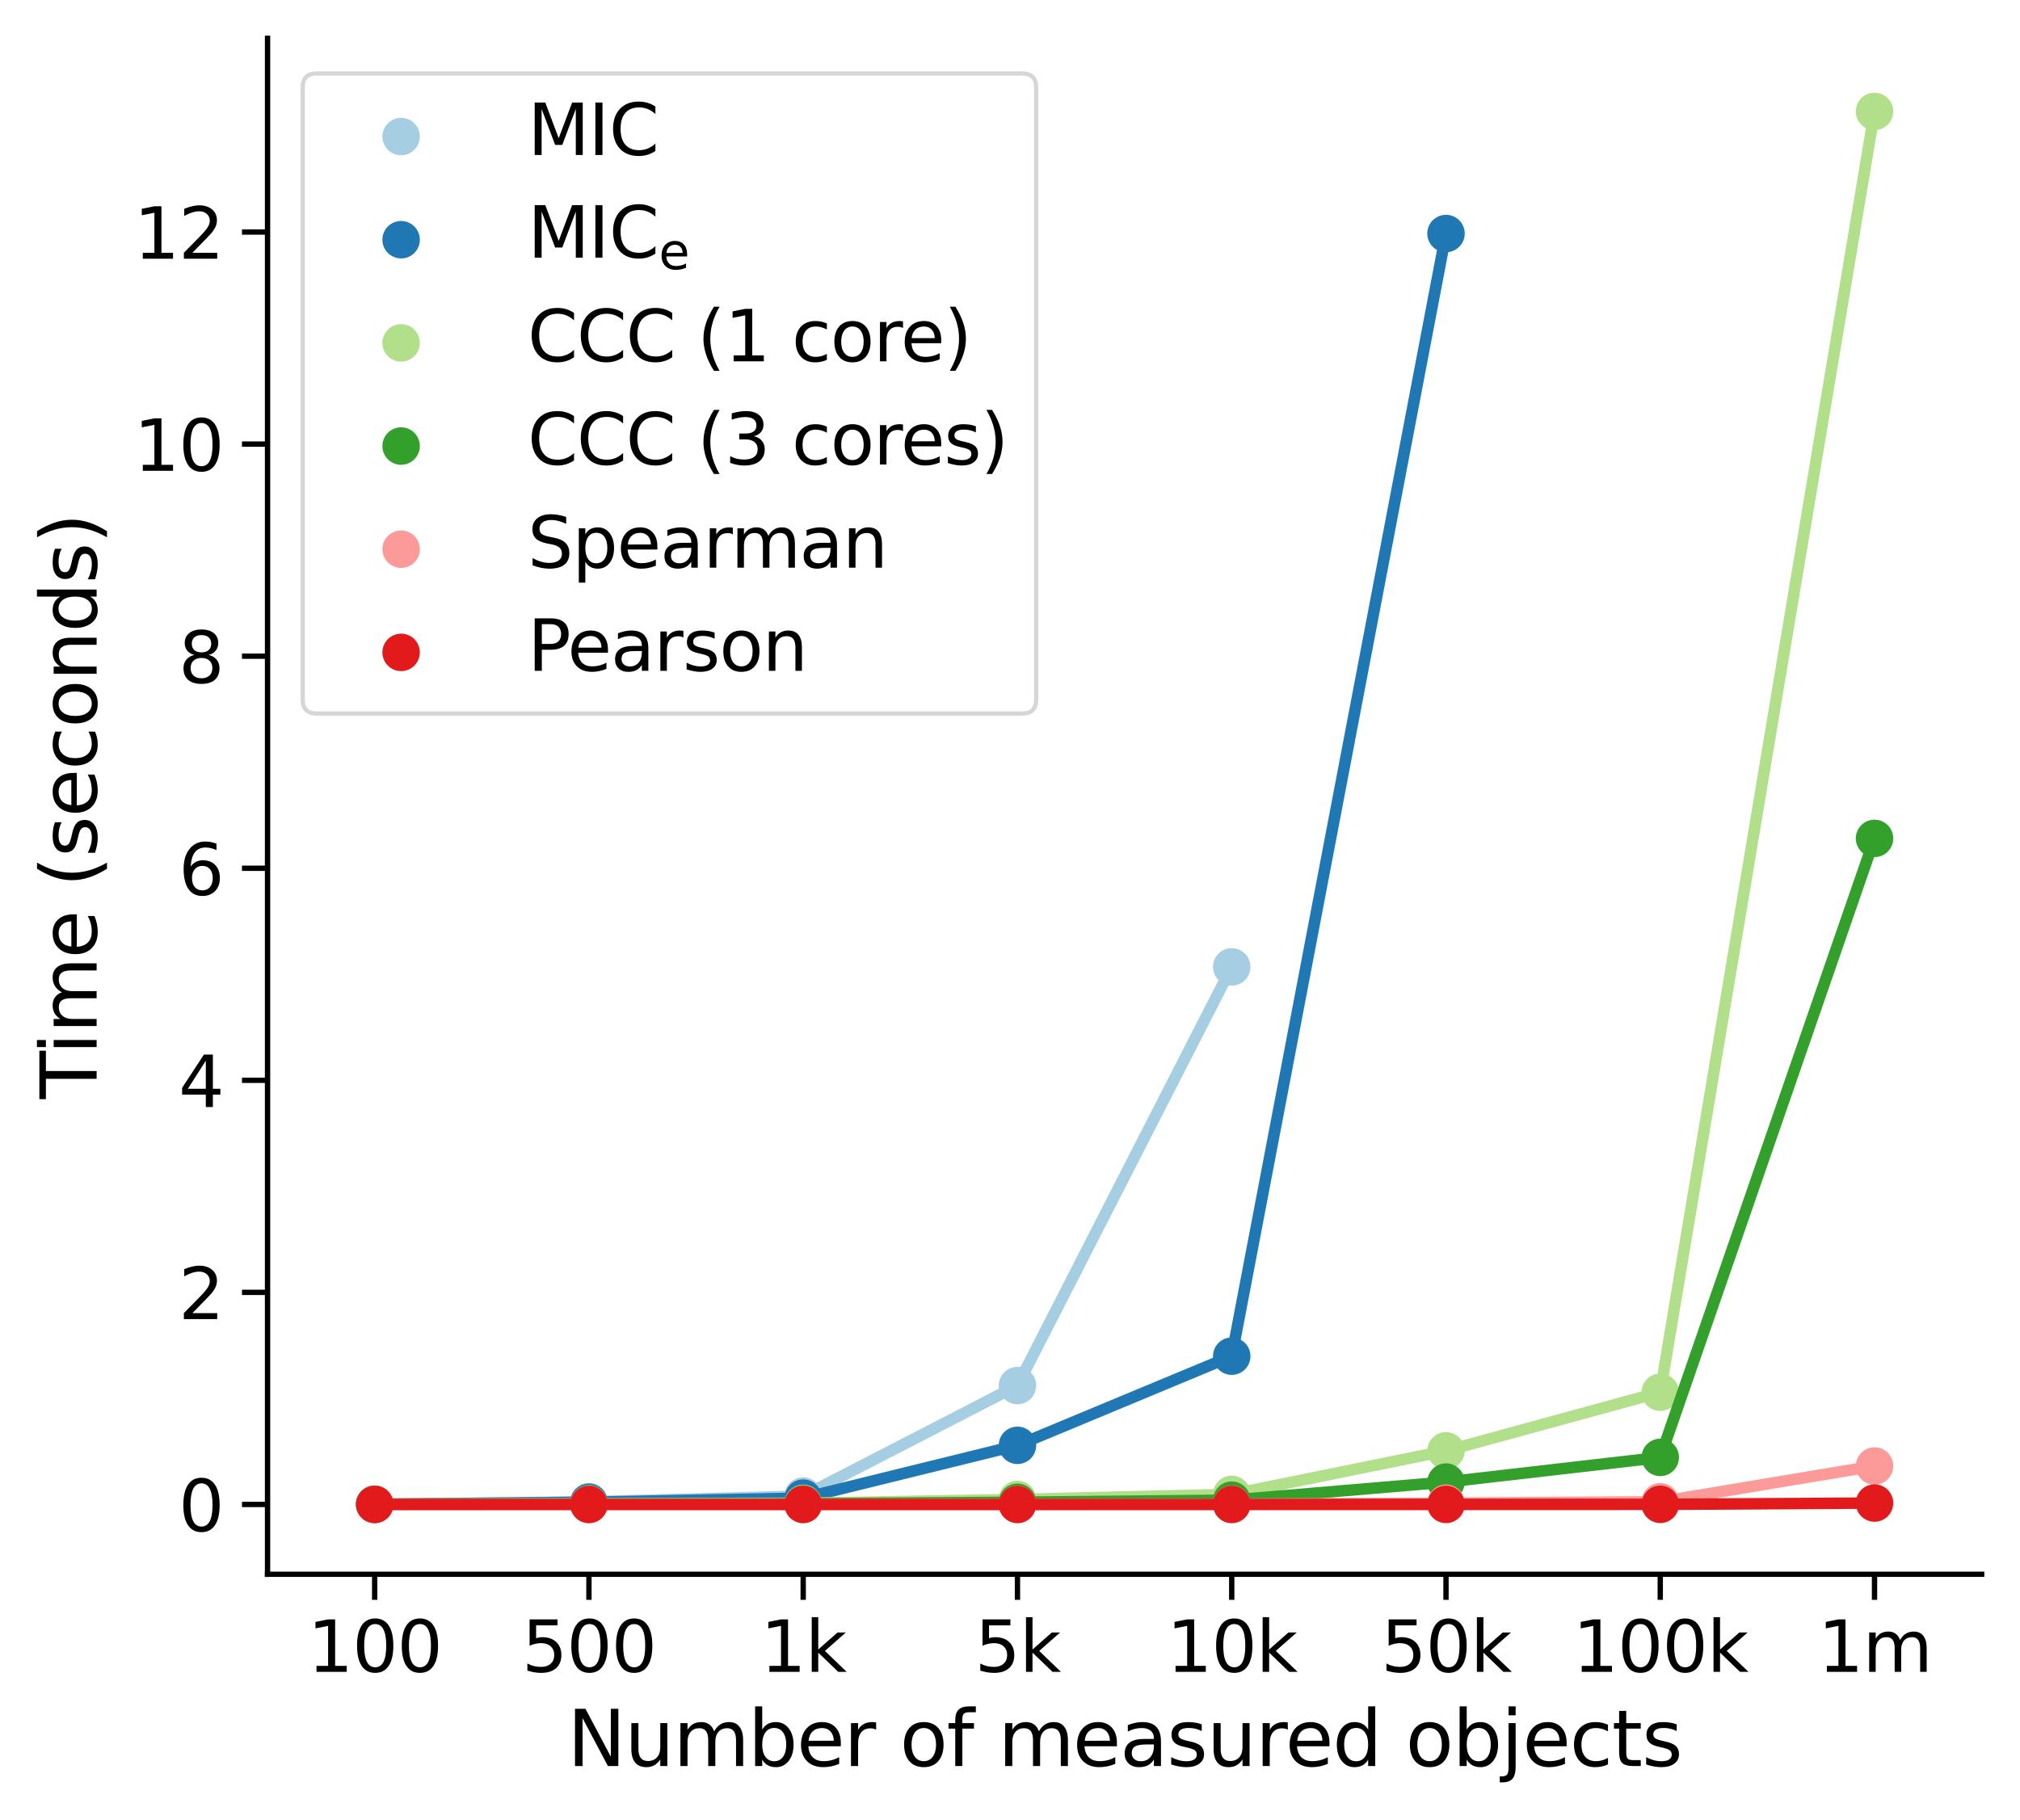 <?xml version="1.0" encoding="utf-8" standalone="no"?>
<!DOCTYPE svg PUBLIC "-//W3C//DTD SVG 1.1//EN"
  "http://www.w3.org/Graphics/SVG/1.1/DTD/svg11.dtd">
<svg height="341.867pt" version="1.1" viewBox="0 0 379.279 341.867" width="379.279pt" xmlns="http://www.w3.org/2000/svg" xmlns:xlink="http://www.w3.org/1999/xlink">
 <defs>
  <style type="text/css">*{stroke-linecap:butt;stroke-linejoin:round;}</style>
 </defs>
 <g id="figure_1">
  <g id="patch_1">
   <path d="M 0 341.867 
L 379.279 341.867 
L 379.279 0 
L 0 0 
z
" style="fill:#ffffff;"/>
  </g>
  <g id="axes_1">
   <g id="patch_2">
    <path d="M 50.233 295.655 
L 372.079 295.655 
L 372.079 7.2 
L 50.233 7.2 
z
" style="fill:#ffffff;"/>
   </g>
   <g id="PathCollection_1">
    <defs>
     <path d="M 0 2.707 
C 0.718 2.707 1.407 2.422 1.914 1.914 
C 2.422 1.407 2.707 0.718 2.707 0 
C 2.707 -0.718 2.422 -1.407 1.914 -1.914 
C 1.407 -2.422 0.718 -2.707 0 -2.707 
C -0.718 -2.707 -1.407 -2.422 -1.914 -1.914 
C -2.422 -1.407 -2.707 -0.718 -2.707 0 
C -2.707 0.718 -2.422 1.407 -1.914 1.914 
C -1.407 2.422 -0.718 2.707 0 2.707 
z
" id="mc562170bb2" style="stroke:#a6cee3;stroke-width:1.62;"/>
    </defs>
    <g clip-path="url(#pb8f1724dc5)">
     <use style="fill:#a6cee3;stroke:#a6cee3;stroke-width:1.62;" x="70.349" xlink:href="#mc562170bb2" y="282.514"/>
     <use style="fill:#a6cee3;stroke:#a6cee3;stroke-width:1.62;" x="110.58" xlink:href="#mc562170bb2" y="282.043"/>
     <use style="fill:#a6cee3;stroke:#a6cee3;stroke-width:1.62;" x="150.81" xlink:href="#mc562170bb2" y="280.965"/>
     <use style="fill:#a6cee3;stroke:#a6cee3;stroke-width:1.62;" x="191.041" xlink:href="#mc562170bb2" y="260.212"/>
     <use style="fill:#a6cee3;stroke:#a6cee3;stroke-width:1.62;" x="231.272" xlink:href="#mc562170bb2" y="181.587"/>
    </g>
   </g>
   <g id="line2d_1">
    <path clip-path="url(#pb8f1724dc5)" d="M 70.349 282.514 
L 110.58 282.043 
L 150.81 280.965 
L 191.041 260.212 
L 231.272 181.587 
" style="fill:none;stroke:#a6cee3;stroke-linecap:square;stroke-width:2.16;"/>
   </g>
   <g id="line2d_2">
    <path clip-path="url(#pb8f1724dc5)" d="M 70.349 282.514 
L 70.349 282.514 
" style="fill:none;stroke:#a6cee3;stroke-linecap:square;stroke-width:2.16;"/>
   </g>
   <g id="line2d_3">
    <path clip-path="url(#pb8f1724dc5)" d="M 110.58 282.047 
L 110.58 282.038 
" style="fill:none;stroke:#a6cee3;stroke-linecap:square;stroke-width:2.16;"/>
   </g>
   <g id="line2d_4">
    <path clip-path="url(#pb8f1724dc5)" d="M 150.81 280.976 
L 150.81 280.954 
" style="fill:none;stroke:#a6cee3;stroke-linecap:square;stroke-width:2.16;"/>
   </g>
   <g id="line2d_5">
    <path clip-path="url(#pb8f1724dc5)" d="M 191.041 260.255 
L 191.041 260.153 
" style="fill:none;stroke:#a6cee3;stroke-linecap:square;stroke-width:2.16;"/>
   </g>
   <g id="line2d_6">
    <path clip-path="url(#pb8f1724dc5)" d="M 231.272 181.7 
L 231.272 181.432 
" style="fill:none;stroke:#a6cee3;stroke-linecap:square;stroke-width:2.16;"/>
   </g>
   <g id="line2d_7">
    <path clip-path="url(#pb8f1724dc5)" style="fill:none;stroke:#a6cee3;stroke-linecap:square;stroke-width:2.16;"/>
   </g>
   <g id="line2d_8">
    <path clip-path="url(#pb8f1724dc5)" style="fill:none;stroke:#a6cee3;stroke-linecap:square;stroke-width:2.16;"/>
   </g>
   <g id="line2d_9">
    <path clip-path="url(#pb8f1724dc5)" style="fill:none;stroke:#a6cee3;stroke-linecap:square;stroke-width:2.16;"/>
   </g>
   <g id="matplotlib.axis_1">
    <g id="xtick_1">
     <g id="line2d_10">
      <defs>
       <path d="M 0 0 
L 0 4.8 
" id="mb40b2b23af" style="stroke:#000000;"/>
      </defs>
      <g>
       <use style="stroke:#000000;" x="70.349" xlink:href="#mb40b2b23af" y="295.655"/>
      </g>
     </g>
     <g id="text_1">
      <!-- 100 -->
      <g transform="translate(57.751 313.985)scale(0.132 -0.132)">
       <defs>
        <path d="M 794 531 
L 1825 531 
L 1825 4091 
L 703 3866 
L 703 4441 
L 1819 4666 
L 2450 4666 
L 2450 531 
L 3481 531 
L 3481 0 
L 794 0 
L 794 531 
z
" id="DejaVuSans-31" transform="scale(0.016)"/>
        <path d="M 2034 4250 
Q 1547 4250 1301 3770 
Q 1056 3291 1056 2328 
Q 1056 1369 1301 889 
Q 1547 409 2034 409 
Q 2525 409 2770 889 
Q 3016 1369 3016 2328 
Q 3016 3291 2770 3770 
Q 2525 4250 2034 4250 
z
M 2034 4750 
Q 2819 4750 3233 4129 
Q 3647 3509 3647 2328 
Q 3647 1150 3233 529 
Q 2819 -91 2034 -91 
Q 1250 -91 836 529 
Q 422 1150 422 2328 
Q 422 3509 836 4129 
Q 1250 4750 2034 4750 
z
" id="DejaVuSans-30" transform="scale(0.016)"/>
       </defs>
       <use xlink:href="#DejaVuSans-31"/>
       <use x="63.623" xlink:href="#DejaVuSans-30"/>
       <use x="127.246" xlink:href="#DejaVuSans-30"/>
      </g>
     </g>
    </g>
    <g id="xtick_2">
     <g id="line2d_11">
      <g>
       <use style="stroke:#000000;" x="110.58" xlink:href="#mb40b2b23af" y="295.655"/>
      </g>
     </g>
     <g id="text_2">
      <!-- 500 -->
      <g transform="translate(97.982 313.985)scale(0.132 -0.132)">
       <defs>
        <path d="M 691 4666 
L 3169 4666 
L 3169 4134 
L 1269 4134 
L 1269 2991 
Q 1406 3038 1543 3061 
Q 1681 3084 1819 3084 
Q 2600 3084 3056 2656 
Q 3513 2228 3513 1497 
Q 3513 744 3044 326 
Q 2575 -91 1722 -91 
Q 1428 -91 1123 -41 
Q 819 9 494 109 
L 494 744 
Q 775 591 1075 516 
Q 1375 441 1709 441 
Q 2250 441 2565 725 
Q 2881 1009 2881 1497 
Q 2881 1984 2565 2268 
Q 2250 2553 1709 2553 
Q 1456 2553 1204 2497 
Q 953 2441 691 2322 
L 691 4666 
z
" id="DejaVuSans-35" transform="scale(0.016)"/>
       </defs>
       <use xlink:href="#DejaVuSans-35"/>
       <use x="63.623" xlink:href="#DejaVuSans-30"/>
       <use x="127.246" xlink:href="#DejaVuSans-30"/>
      </g>
     </g>
    </g>
    <g id="xtick_3">
     <g id="line2d_12">
      <g>
       <use style="stroke:#000000;" x="150.81" xlink:href="#mb40b2b23af" y="295.655"/>
      </g>
     </g>
     <g id="text_3">
      <!-- 1k -->
      <g transform="translate(142.789 313.985)scale(0.132 -0.132)">
       <defs>
        <path d="M 581 4863 
L 1159 4863 
L 1159 1991 
L 2875 3500 
L 3609 3500 
L 1753 1863 
L 3688 0 
L 2938 0 
L 1159 1709 
L 1159 0 
L 581 0 
L 581 4863 
z
" id="DejaVuSans-6b" transform="scale(0.016)"/>
       </defs>
       <use xlink:href="#DejaVuSans-31"/>
       <use x="63.623" xlink:href="#DejaVuSans-6b"/>
      </g>
     </g>
    </g>
    <g id="xtick_4">
     <g id="line2d_13">
      <g>
       <use style="stroke:#000000;" x="191.041" xlink:href="#mb40b2b23af" y="295.655"/>
      </g>
     </g>
     <g id="text_4">
      <!-- 5k -->
      <g transform="translate(183.02 313.985)scale(0.132 -0.132)">
       <use xlink:href="#DejaVuSans-35"/>
       <use x="63.623" xlink:href="#DejaVuSans-6b"/>
      </g>
     </g>
    </g>
    <g id="xtick_5">
     <g id="line2d_14">
      <g>
       <use style="stroke:#000000;" x="231.272" xlink:href="#mb40b2b23af" y="295.655"/>
      </g>
     </g>
     <g id="text_5">
      <!-- 10k -->
      <g transform="translate(219.052 313.985)scale(0.132 -0.132)">
       <use xlink:href="#DejaVuSans-31"/>
       <use x="63.623" xlink:href="#DejaVuSans-30"/>
       <use x="127.246" xlink:href="#DejaVuSans-6b"/>
      </g>
     </g>
    </g>
    <g id="xtick_6">
     <g id="line2d_15">
      <g>
       <use style="stroke:#000000;" x="271.503" xlink:href="#mb40b2b23af" y="295.655"/>
      </g>
     </g>
     <g id="text_6">
      <!-- 50k -->
      <g transform="translate(259.282 313.985)scale(0.132 -0.132)">
       <use xlink:href="#DejaVuSans-35"/>
       <use x="63.623" xlink:href="#DejaVuSans-30"/>
       <use x="127.246" xlink:href="#DejaVuSans-6b"/>
      </g>
     </g>
    </g>
    <g id="xtick_7">
     <g id="line2d_16">
      <g>
       <use style="stroke:#000000;" x="311.733" xlink:href="#mb40b2b23af" y="295.655"/>
      </g>
     </g>
     <g id="text_7">
      <!-- 100k -->
      <g transform="translate(295.314 313.985)scale(0.132 -0.132)">
       <use xlink:href="#DejaVuSans-31"/>
       <use x="63.623" xlink:href="#DejaVuSans-30"/>
       <use x="127.246" xlink:href="#DejaVuSans-30"/>
       <use x="190.869" xlink:href="#DejaVuSans-6b"/>
      </g>
     </g>
    </g>
    <g id="xtick_8">
     <g id="line2d_17">
      <g>
       <use style="stroke:#000000;" x="351.964" xlink:href="#mb40b2b23af" y="295.655"/>
      </g>
     </g>
     <g id="text_8">
      <!-- 1m -->
      <g transform="translate(341.336 313.985)scale(0.132 -0.132)">
       <defs>
        <path d="M 3328 2828 
Q 3544 3216 3844 3400 
Q 4144 3584 4550 3584 
Q 5097 3584 5394 3201 
Q 5691 2819 5691 2113 
L 5691 0 
L 5113 0 
L 5113 2094 
Q 5113 2597 4934 2840 
Q 4756 3084 4391 3084 
Q 3944 3084 3684 2787 
Q 3425 2491 3425 1978 
L 3425 0 
L 2847 0 
L 2847 2094 
Q 2847 2600 2669 2842 
Q 2491 3084 2119 3084 
Q 1678 3084 1418 2786 
Q 1159 2488 1159 1978 
L 1159 0 
L 581 0 
L 581 3500 
L 1159 3500 
L 1159 2956 
Q 1356 3278 1631 3431 
Q 1906 3584 2284 3584 
Q 2666 3584 2933 3390 
Q 3200 3197 3328 2828 
z
" id="DejaVuSans-6d" transform="scale(0.016)"/>
       </defs>
       <use xlink:href="#DejaVuSans-31"/>
       <use x="63.623" xlink:href="#DejaVuSans-6d"/>
      </g>
     </g>
    </g>
    <g id="text_9">
     <!-- Number of measured objects -->
     <g transform="translate(106.52 331.672)scale(0.144 -0.144)">
      <defs>
       <path d="M 628 4666 
L 1478 4666 
L 3547 763 
L 3547 4666 
L 4159 4666 
L 4159 0 
L 3309 0 
L 1241 3903 
L 1241 0 
L 628 0 
L 628 4666 
z
" id="DejaVuSans-4e" transform="scale(0.016)"/>
       <path d="M 544 1381 
L 544 3500 
L 1119 3500 
L 1119 1403 
Q 1119 906 1312 657 
Q 1506 409 1894 409 
Q 2359 409 2629 706 
Q 2900 1003 2900 1516 
L 2900 3500 
L 3475 3500 
L 3475 0 
L 2900 0 
L 2900 538 
Q 2691 219 2414 64 
Q 2138 -91 1772 -91 
Q 1169 -91 856 284 
Q 544 659 544 1381 
z
M 1991 3584 
L 1991 3584 
z
" id="DejaVuSans-75" transform="scale(0.016)"/>
       <path d="M 3116 1747 
Q 3116 2381 2855 2742 
Q 2594 3103 2138 3103 
Q 1681 3103 1420 2742 
Q 1159 2381 1159 1747 
Q 1159 1113 1420 752 
Q 1681 391 2138 391 
Q 2594 391 2855 752 
Q 3116 1113 3116 1747 
z
M 1159 2969 
Q 1341 3281 1617 3432 
Q 1894 3584 2278 3584 
Q 2916 3584 3314 3078 
Q 3713 2572 3713 1747 
Q 3713 922 3314 415 
Q 2916 -91 2278 -91 
Q 1894 -91 1617 61 
Q 1341 213 1159 525 
L 1159 0 
L 581 0 
L 581 4863 
L 1159 4863 
L 1159 2969 
z
" id="DejaVuSans-62" transform="scale(0.016)"/>
       <path d="M 3597 1894 
L 3597 1613 
L 953 1613 
Q 991 1019 1311 708 
Q 1631 397 2203 397 
Q 2534 397 2845 478 
Q 3156 559 3463 722 
L 3463 178 
Q 3153 47 2828 -22 
Q 2503 -91 2169 -91 
Q 1331 -91 842 396 
Q 353 884 353 1716 
Q 353 2575 817 3079 
Q 1281 3584 2069 3584 
Q 2775 3584 3186 3129 
Q 3597 2675 3597 1894 
z
M 3022 2063 
Q 3016 2534 2758 2815 
Q 2500 3097 2075 3097 
Q 1594 3097 1305 2825 
Q 1016 2553 972 2059 
L 3022 2063 
z
" id="DejaVuSans-65" transform="scale(0.016)"/>
       <path d="M 2631 2963 
Q 2534 3019 2420 3045 
Q 2306 3072 2169 3072 
Q 1681 3072 1420 2755 
Q 1159 2438 1159 1844 
L 1159 0 
L 581 0 
L 581 3500 
L 1159 3500 
L 1159 2956 
Q 1341 3275 1631 3429 
Q 1922 3584 2338 3584 
Q 2397 3584 2469 3576 
Q 2541 3569 2628 3553 
L 2631 2963 
z
" id="DejaVuSans-72" transform="scale(0.016)"/>
       <path id="DejaVuSans-20" transform="scale(0.016)"/>
       <path d="M 1959 3097 
Q 1497 3097 1228 2736 
Q 959 2375 959 1747 
Q 959 1119 1226 758 
Q 1494 397 1959 397 
Q 2419 397 2687 759 
Q 2956 1122 2956 1747 
Q 2956 2369 2687 2733 
Q 2419 3097 1959 3097 
z
M 1959 3584 
Q 2709 3584 3137 3096 
Q 3566 2609 3566 1747 
Q 3566 888 3137 398 
Q 2709 -91 1959 -91 
Q 1206 -91 779 398 
Q 353 888 353 1747 
Q 353 2609 779 3096 
Q 1206 3584 1959 3584 
z
" id="DejaVuSans-6f" transform="scale(0.016)"/>
       <path d="M 2375 4863 
L 2375 4384 
L 1825 4384 
Q 1516 4384 1395 4259 
Q 1275 4134 1275 3809 
L 1275 3500 
L 2222 3500 
L 2222 3053 
L 1275 3053 
L 1275 0 
L 697 0 
L 697 3053 
L 147 3053 
L 147 3500 
L 697 3500 
L 697 3744 
Q 697 4328 969 4595 
Q 1241 4863 1831 4863 
L 2375 4863 
z
" id="DejaVuSans-66" transform="scale(0.016)"/>
       <path d="M 2194 1759 
Q 1497 1759 1228 1600 
Q 959 1441 959 1056 
Q 959 750 1161 570 
Q 1363 391 1709 391 
Q 2188 391 2477 730 
Q 2766 1069 2766 1631 
L 2766 1759 
L 2194 1759 
z
M 3341 1997 
L 3341 0 
L 2766 0 
L 2766 531 
Q 2569 213 2275 61 
Q 1981 -91 1556 -91 
Q 1019 -91 701 211 
Q 384 513 384 1019 
Q 384 1609 779 1909 
Q 1175 2209 1959 2209 
L 2766 2209 
L 2766 2266 
Q 2766 2663 2505 2880 
Q 2244 3097 1772 3097 
Q 1472 3097 1187 3025 
Q 903 2953 641 2809 
L 641 3341 
Q 956 3463 1253 3523 
Q 1550 3584 1831 3584 
Q 2591 3584 2966 3190 
Q 3341 2797 3341 1997 
z
" id="DejaVuSans-61" transform="scale(0.016)"/>
       <path d="M 2834 3397 
L 2834 2853 
Q 2591 2978 2328 3040 
Q 2066 3103 1784 3103 
Q 1356 3103 1142 2972 
Q 928 2841 928 2578 
Q 928 2378 1081 2264 
Q 1234 2150 1697 2047 
L 1894 2003 
Q 2506 1872 2764 1633 
Q 3022 1394 3022 966 
Q 3022 478 2636 193 
Q 2250 -91 1575 -91 
Q 1294 -91 989 -36 
Q 684 19 347 128 
L 347 722 
Q 666 556 975 473 
Q 1284 391 1588 391 
Q 1994 391 2212 530 
Q 2431 669 2431 922 
Q 2431 1156 2273 1281 
Q 2116 1406 1581 1522 
L 1381 1569 
Q 847 1681 609 1914 
Q 372 2147 372 2553 
Q 372 3047 722 3315 
Q 1072 3584 1716 3584 
Q 2034 3584 2315 3537 
Q 2597 3491 2834 3397 
z
" id="DejaVuSans-73" transform="scale(0.016)"/>
       <path d="M 2906 2969 
L 2906 4863 
L 3481 4863 
L 3481 0 
L 2906 0 
L 2906 525 
Q 2725 213 2448 61 
Q 2172 -91 1784 -91 
Q 1150 -91 751 415 
Q 353 922 353 1747 
Q 353 2572 751 3078 
Q 1150 3584 1784 3584 
Q 2172 3584 2448 3432 
Q 2725 3281 2906 2969 
z
M 947 1747 
Q 947 1113 1208 752 
Q 1469 391 1925 391 
Q 2381 391 2643 752 
Q 2906 1113 2906 1747 
Q 2906 2381 2643 2742 
Q 2381 3103 1925 3103 
Q 1469 3103 1208 2742 
Q 947 2381 947 1747 
z
" id="DejaVuSans-64" transform="scale(0.016)"/>
       <path d="M 603 3500 
L 1178 3500 
L 1178 -63 
Q 1178 -731 923 -1031 
Q 669 -1331 103 -1331 
L -116 -1331 
L -116 -844 
L 38 -844 
Q 366 -844 484 -692 
Q 603 -541 603 -63 
L 603 3500 
z
M 603 4863 
L 1178 4863 
L 1178 4134 
L 603 4134 
L 603 4863 
z
" id="DejaVuSans-6a" transform="scale(0.016)"/>
       <path d="M 3122 3366 
L 3122 2828 
Q 2878 2963 2633 3030 
Q 2388 3097 2138 3097 
Q 1578 3097 1268 2742 
Q 959 2388 959 1747 
Q 959 1106 1268 751 
Q 1578 397 2138 397 
Q 2388 397 2633 464 
Q 2878 531 3122 666 
L 3122 134 
Q 2881 22 2623 -34 
Q 2366 -91 2075 -91 
Q 1284 -91 818 406 
Q 353 903 353 1747 
Q 353 2603 823 3093 
Q 1294 3584 2113 3584 
Q 2378 3584 2631 3529 
Q 2884 3475 3122 3366 
z
" id="DejaVuSans-63" transform="scale(0.016)"/>
       <path d="M 1172 4494 
L 1172 3500 
L 2356 3500 
L 2356 3053 
L 1172 3053 
L 1172 1153 
Q 1172 725 1289 603 
Q 1406 481 1766 481 
L 2356 481 
L 2356 0 
L 1766 0 
Q 1100 0 847 248 
Q 594 497 594 1153 
L 594 3053 
L 172 3053 
L 172 3500 
L 594 3500 
L 594 4494 
L 1172 4494 
z
" id="DejaVuSans-74" transform="scale(0.016)"/>
      </defs>
      <use xlink:href="#DejaVuSans-4e"/>
      <use x="74.805" xlink:href="#DejaVuSans-75"/>
      <use x="138.184" xlink:href="#DejaVuSans-6d"/>
      <use x="235.596" xlink:href="#DejaVuSans-62"/>
      <use x="299.072" xlink:href="#DejaVuSans-65"/>
      <use x="360.596" xlink:href="#DejaVuSans-72"/>
      <use x="401.709" xlink:href="#DejaVuSans-20"/>
      <use x="433.496" xlink:href="#DejaVuSans-6f"/>
      <use x="494.678" xlink:href="#DejaVuSans-66"/>
      <use x="529.883" xlink:href="#DejaVuSans-20"/>
      <use x="561.67" xlink:href="#DejaVuSans-6d"/>
      <use x="659.082" xlink:href="#DejaVuSans-65"/>
      <use x="720.605" xlink:href="#DejaVuSans-61"/>
      <use x="781.885" xlink:href="#DejaVuSans-73"/>
      <use x="833.984" xlink:href="#DejaVuSans-75"/>
      <use x="897.363" xlink:href="#DejaVuSans-72"/>
      <use x="936.227" xlink:href="#DejaVuSans-65"/>
      <use x="997.75" xlink:href="#DejaVuSans-64"/>
      <use x="1061.227" xlink:href="#DejaVuSans-20"/>
      <use x="1093.014" xlink:href="#DejaVuSans-6f"/>
      <use x="1154.195" xlink:href="#DejaVuSans-62"/>
      <use x="1217.672" xlink:href="#DejaVuSans-6a"/>
      <use x="1245.455" xlink:href="#DejaVuSans-65"/>
      <use x="1306.979" xlink:href="#DejaVuSans-63"/>
      <use x="1361.959" xlink:href="#DejaVuSans-74"/>
      <use x="1401.168" xlink:href="#DejaVuSans-73"/>
     </g>
    </g>
   </g>
   <g id="matplotlib.axis_2">
    <g id="ytick_1">
     <g id="line2d_18">
      <defs>
       <path d="M 0 0 
L -4.8 0 
" id="m04daaa25e8" style="stroke:#000000;"/>
      </defs>
      <g>
       <use style="stroke:#000000;" x="50.233" xlink:href="#m04daaa25e8" y="282.545"/>
      </g>
     </g>
     <g id="text_10">
      <!-- 0 -->
      <g transform="translate(33.535 287.56)scale(0.132 -0.132)">
       <use xlink:href="#DejaVuSans-30"/>
      </g>
     </g>
    </g>
    <g id="ytick_2">
     <g id="line2d_19">
      <g>
       <use style="stroke:#000000;" x="50.233" xlink:href="#m04daaa25e8" y="242.717"/>
      </g>
     </g>
     <g id="text_11">
      <!-- 2 -->
      <g transform="translate(33.535 247.732)scale(0.132 -0.132)">
       <defs>
        <path d="M 1228 531 
L 3431 531 
L 3431 0 
L 469 0 
L 469 531 
Q 828 903 1448 1529 
Q 2069 2156 2228 2338 
Q 2531 2678 2651 2914 
Q 2772 3150 2772 3378 
Q 2772 3750 2511 3984 
Q 2250 4219 1831 4219 
Q 1534 4219 1204 4116 
Q 875 4013 500 3803 
L 500 4441 
Q 881 4594 1212 4672 
Q 1544 4750 1819 4750 
Q 2544 4750 2975 4387 
Q 3406 4025 3406 3419 
Q 3406 3131 3298 2873 
Q 3191 2616 2906 2266 
Q 2828 2175 2409 1742 
Q 1991 1309 1228 531 
z
" id="DejaVuSans-32" transform="scale(0.016)"/>
       </defs>
       <use xlink:href="#DejaVuSans-32"/>
      </g>
     </g>
    </g>
    <g id="ytick_3">
     <g id="line2d_20">
      <g>
       <use style="stroke:#000000;" x="50.233" xlink:href="#m04daaa25e8" y="202.889"/>
      </g>
     </g>
     <g id="text_12">
      <!-- 4 -->
      <g transform="translate(33.535 207.904)scale(0.132 -0.132)">
       <defs>
        <path d="M 2419 4116 
L 825 1625 
L 2419 1625 
L 2419 4116 
z
M 2253 4666 
L 3047 4666 
L 3047 1625 
L 3713 1625 
L 3713 1100 
L 3047 1100 
L 3047 0 
L 2419 0 
L 2419 1100 
L 313 1100 
L 313 1709 
L 2253 4666 
z
" id="DejaVuSans-34" transform="scale(0.016)"/>
       </defs>
       <use xlink:href="#DejaVuSans-34"/>
      </g>
     </g>
    </g>
    <g id="ytick_4">
     <g id="line2d_21">
      <g>
       <use style="stroke:#000000;" x="50.233" xlink:href="#m04daaa25e8" y="163.061"/>
      </g>
     </g>
     <g id="text_13">
      <!-- 6 -->
      <g transform="translate(33.535 168.076)scale(0.132 -0.132)">
       <defs>
        <path d="M 2113 2584 
Q 1688 2584 1439 2293 
Q 1191 2003 1191 1497 
Q 1191 994 1439 701 
Q 1688 409 2113 409 
Q 2538 409 2786 701 
Q 3034 994 3034 1497 
Q 3034 2003 2786 2293 
Q 2538 2584 2113 2584 
z
M 3366 4563 
L 3366 3988 
Q 3128 4100 2886 4159 
Q 2644 4219 2406 4219 
Q 1781 4219 1451 3797 
Q 1122 3375 1075 2522 
Q 1259 2794 1537 2939 
Q 1816 3084 2150 3084 
Q 2853 3084 3261 2657 
Q 3669 2231 3669 1497 
Q 3669 778 3244 343 
Q 2819 -91 2113 -91 
Q 1303 -91 875 529 
Q 447 1150 447 2328 
Q 447 3434 972 4092 
Q 1497 4750 2381 4750 
Q 2619 4750 2861 4703 
Q 3103 4656 3366 4563 
z
" id="DejaVuSans-36" transform="scale(0.016)"/>
       </defs>
       <use xlink:href="#DejaVuSans-36"/>
      </g>
     </g>
    </g>
    <g id="ytick_5">
     <g id="line2d_22">
      <g>
       <use style="stroke:#000000;" x="50.233" xlink:href="#m04daaa25e8" y="123.234"/>
      </g>
     </g>
     <g id="text_14">
      <!-- 8 -->
      <g transform="translate(33.535 128.248)scale(0.132 -0.132)">
       <defs>
        <path d="M 2034 2216 
Q 1584 2216 1326 1975 
Q 1069 1734 1069 1313 
Q 1069 891 1326 650 
Q 1584 409 2034 409 
Q 2484 409 2743 651 
Q 3003 894 3003 1313 
Q 3003 1734 2745 1975 
Q 2488 2216 2034 2216 
z
M 1403 2484 
Q 997 2584 770 2862 
Q 544 3141 544 3541 
Q 544 4100 942 4425 
Q 1341 4750 2034 4750 
Q 2731 4750 3128 4425 
Q 3525 4100 3525 3541 
Q 3525 3141 3298 2862 
Q 3072 2584 2669 2484 
Q 3125 2378 3379 2068 
Q 3634 1759 3634 1313 
Q 3634 634 3220 271 
Q 2806 -91 2034 -91 
Q 1263 -91 848 271 
Q 434 634 434 1313 
Q 434 1759 690 2068 
Q 947 2378 1403 2484 
z
M 1172 3481 
Q 1172 3119 1398 2916 
Q 1625 2713 2034 2713 
Q 2441 2713 2670 2916 
Q 2900 3119 2900 3481 
Q 2900 3844 2670 4047 
Q 2441 4250 2034 4250 
Q 1625 4250 1398 4047 
Q 1172 3844 1172 3481 
z
" id="DejaVuSans-38" transform="scale(0.016)"/>
       </defs>
       <use xlink:href="#DejaVuSans-38"/>
      </g>
     </g>
    </g>
    <g id="ytick_6">
     <g id="line2d_23">
      <g>
       <use style="stroke:#000000;" x="50.233" xlink:href="#m04daaa25e8" y="83.406"/>
      </g>
     </g>
     <g id="text_15">
      <!-- 10 -->
      <g transform="translate(25.137 88.421)scale(0.132 -0.132)">
       <use xlink:href="#DejaVuSans-31"/>
       <use x="63.623" xlink:href="#DejaVuSans-30"/>
      </g>
     </g>
    </g>
    <g id="ytick_7">
     <g id="line2d_24">
      <g>
       <use style="stroke:#000000;" x="50.233" xlink:href="#m04daaa25e8" y="43.578"/>
      </g>
     </g>
     <g id="text_16">
      <!-- 12 -->
      <g transform="translate(25.137 48.593)scale(0.132 -0.132)">
       <use xlink:href="#DejaVuSans-31"/>
       <use x="63.623" xlink:href="#DejaVuSans-32"/>
      </g>
     </g>
    </g>
    <g id="text_17">
     <!-- Time (seconds) -->
     <g transform="translate(18.142 206.381)rotate(-90)scale(0.144 -0.144)">
      <defs>
       <path d="M -19 4666 
L 3928 4666 
L 3928 4134 
L 2272 4134 
L 2272 0 
L 1638 0 
L 1638 4134 
L -19 4134 
L -19 4666 
z
" id="DejaVuSans-54" transform="scale(0.016)"/>
       <path d="M 603 3500 
L 1178 3500 
L 1178 0 
L 603 0 
L 603 3500 
z
M 603 4863 
L 1178 4863 
L 1178 4134 
L 603 4134 
L 603 4863 
z
" id="DejaVuSans-69" transform="scale(0.016)"/>
       <path d="M 1984 4856 
Q 1566 4138 1362 3434 
Q 1159 2731 1159 2009 
Q 1159 1288 1364 580 
Q 1569 -128 1984 -844 
L 1484 -844 
Q 1016 -109 783 600 
Q 550 1309 550 2009 
Q 550 2706 781 3412 
Q 1013 4119 1484 4856 
L 1984 4856 
z
" id="DejaVuSans-28" transform="scale(0.016)"/>
       <path d="M 3513 2113 
L 3513 0 
L 2938 0 
L 2938 2094 
Q 2938 2591 2744 2837 
Q 2550 3084 2163 3084 
Q 1697 3084 1428 2787 
Q 1159 2491 1159 1978 
L 1159 0 
L 581 0 
L 581 3500 
L 1159 3500 
L 1159 2956 
Q 1366 3272 1645 3428 
Q 1925 3584 2291 3584 
Q 2894 3584 3203 3211 
Q 3513 2838 3513 2113 
z
" id="DejaVuSans-6e" transform="scale(0.016)"/>
       <path d="M 513 4856 
L 1013 4856 
Q 1481 4119 1714 3412 
Q 1947 2706 1947 2009 
Q 1947 1309 1714 600 
Q 1481 -109 1013 -844 
L 513 -844 
Q 928 -128 1133 580 
Q 1338 1288 1338 2009 
Q 1338 2731 1133 3434 
Q 928 4138 513 4856 
z
" id="DejaVuSans-29" transform="scale(0.016)"/>
      </defs>
      <use xlink:href="#DejaVuSans-54"/>
      <use x="57.959" xlink:href="#DejaVuSans-69"/>
      <use x="85.742" xlink:href="#DejaVuSans-6d"/>
      <use x="183.154" xlink:href="#DejaVuSans-65"/>
      <use x="244.678" xlink:href="#DejaVuSans-20"/>
      <use x="276.465" xlink:href="#DejaVuSans-28"/>
      <use x="315.479" xlink:href="#DejaVuSans-73"/>
      <use x="367.578" xlink:href="#DejaVuSans-65"/>
      <use x="429.102" xlink:href="#DejaVuSans-63"/>
      <use x="484.082" xlink:href="#DejaVuSans-6f"/>
      <use x="545.264" xlink:href="#DejaVuSans-6e"/>
      <use x="608.643" xlink:href="#DejaVuSans-64"/>
      <use x="672.119" xlink:href="#DejaVuSans-73"/>
      <use x="724.219" xlink:href="#DejaVuSans-29"/>
     </g>
    </g>
   </g>
   <g id="PathCollection_2">
    <defs>
     <path d="M 0 2.707 
C 0.718 2.707 1.407 2.422 1.914 1.914 
C 2.422 1.407 2.707 0.718 2.707 0 
C 2.707 -0.718 2.422 -1.407 1.914 -1.914 
C 1.407 -2.422 0.718 -2.707 0 -2.707 
C -0.718 -2.707 -1.407 -2.422 -1.914 -1.914 
C -2.422 -1.407 -2.707 -0.718 -2.707 0 
C -2.707 0.718 -2.422 1.407 -1.914 1.914 
C -1.407 2.422 -0.718 2.707 0 2.707 
z
" id="m969f95f617" style="stroke:#1f78b4;stroke-width:1.62;"/>
    </defs>
    <g clip-path="url(#pb8f1724dc5)">
     <use style="fill:#1f78b4;stroke:#1f78b4;stroke-width:1.62;" x="70.349" xlink:href="#m969f95f617" y="282.515"/>
     <use style="fill:#1f78b4;stroke:#1f78b4;stroke-width:1.62;" x="110.58" xlink:href="#m969f95f617" y="282.125"/>
     <use style="fill:#1f78b4;stroke:#1f78b4;stroke-width:1.62;" x="150.81" xlink:href="#m969f95f617" y="281.354"/>
     <use style="fill:#1f78b4;stroke:#1f78b4;stroke-width:1.62;" x="191.041" xlink:href="#m969f95f617" y="271.44"/>
     <use style="fill:#1f78b4;stroke:#1f78b4;stroke-width:1.62;" x="231.272" xlink:href="#m969f95f617" y="254.694"/>
     <use style="fill:#1f78b4;stroke:#1f78b4;stroke-width:1.62;" x="271.503" xlink:href="#m969f95f617" y="43.858"/>
    </g>
   </g>
   <g id="line2d_25">
    <path clip-path="url(#pb8f1724dc5)" d="M 70.349 282.515 
L 110.58 282.125 
L 150.81 281.354 
L 191.041 271.44 
L 231.272 254.694 
L 271.503 43.858 
" style="fill:none;stroke:#1f78b4;stroke-linecap:square;stroke-width:2.16;"/>
   </g>
   <g id="line2d_26">
    <path clip-path="url(#pb8f1724dc5)" d="M 70.349 282.515 
L 70.349 282.515 
" style="fill:none;stroke:#1f78b4;stroke-linecap:square;stroke-width:2.16;"/>
   </g>
   <g id="line2d_27">
    <path clip-path="url(#pb8f1724dc5)" d="M 110.58 282.129 
L 110.58 282.119 
" style="fill:none;stroke:#1f78b4;stroke-linecap:square;stroke-width:2.16;"/>
   </g>
   <g id="line2d_28">
    <path clip-path="url(#pb8f1724dc5)" d="M 150.81 281.364 
L 150.81 281.342 
" style="fill:none;stroke:#1f78b4;stroke-linecap:square;stroke-width:2.16;"/>
   </g>
   <g id="line2d_29">
    <path clip-path="url(#pb8f1724dc5)" d="M 191.041 271.463 
L 191.041 271.416 
" style="fill:none;stroke:#1f78b4;stroke-linecap:square;stroke-width:2.16;"/>
   </g>
   <g id="line2d_30">
    <path clip-path="url(#pb8f1724dc5)" d="M 231.272 254.718 
L 231.272 254.664 
" style="fill:none;stroke:#1f78b4;stroke-linecap:square;stroke-width:2.16;"/>
   </g>
   <g id="line2d_31">
    <path clip-path="url(#pb8f1724dc5)" d="M 271.503 44.405 
L 271.503 43.359 
" style="fill:none;stroke:#1f78b4;stroke-linecap:square;stroke-width:2.16;"/>
   </g>
   <g id="line2d_32">
    <path clip-path="url(#pb8f1724dc5)" style="fill:none;stroke:#1f78b4;stroke-linecap:square;stroke-width:2.16;"/>
   </g>
   <g id="line2d_33">
    <path clip-path="url(#pb8f1724dc5)" style="fill:none;stroke:#1f78b4;stroke-linecap:square;stroke-width:2.16;"/>
   </g>
   <g id="patch_3">
    <path d="M 50.233 295.655 
L 50.233 7.2 
" style="fill:none;stroke:#000000;stroke-linecap:square;stroke-linejoin:miter;"/>
   </g>
   <g id="patch_4">
    <path d="M 50.233 295.655 
L 372.079 295.655 
" style="fill:none;stroke:#000000;stroke-linecap:square;stroke-linejoin:miter;"/>
   </g>
   <g id="PathCollection_3">
    <defs>
     <path d="M 0 2.707 
C 0.718 2.707 1.407 2.422 1.914 1.914 
C 2.422 1.407 2.707 0.718 2.707 0 
C 2.707 -0.718 2.422 -1.407 1.914 -1.914 
C 1.407 -2.422 0.718 -2.707 0 -2.707 
C -0.718 -2.707 -1.407 -2.422 -1.914 -1.914 
C -2.422 -1.407 -2.707 -0.718 -2.707 0 
C -2.707 0.718 -2.422 1.407 -1.914 1.914 
C -1.407 2.422 -0.718 2.707 0 2.707 
z
" id="mc8af376b6b" style="stroke:#b2df8a;stroke-width:1.62;"/>
    </defs>
    <g clip-path="url(#pb8f1724dc5)">
     <use style="fill:#b2df8a;stroke:#b2df8a;stroke-width:1.62;" x="70.349" xlink:href="#mc8af376b6b" y="282.477"/>
     <use style="fill:#b2df8a;stroke:#b2df8a;stroke-width:1.62;" x="110.58" xlink:href="#mc8af376b6b" y="282.414"/>
     <use style="fill:#b2df8a;stroke:#b2df8a;stroke-width:1.62;" x="150.81" xlink:href="#mc8af376b6b" y="282.317"/>
     <use style="fill:#b2df8a;stroke:#b2df8a;stroke-width:1.62;" x="191.041" xlink:href="#mc8af376b6b" y="281.596"/>
     <use style="fill:#b2df8a;stroke:#b2df8a;stroke-width:1.62;" x="231.272" xlink:href="#mc8af376b6b" y="280.645"/>
     <use style="fill:#b2df8a;stroke:#b2df8a;stroke-width:1.62;" x="271.503" xlink:href="#mc8af376b6b" y="272.469"/>
     <use style="fill:#b2df8a;stroke:#b2df8a;stroke-width:1.62;" x="311.733" xlink:href="#mc8af376b6b" y="261.472"/>
     <use style="fill:#b2df8a;stroke:#b2df8a;stroke-width:1.62;" x="351.964" xlink:href="#mc8af376b6b" y="20.928"/>
    </g>
   </g>
   <g id="line2d_34">
    <path clip-path="url(#pb8f1724dc5)" d="M 70.349 282.477 
L 110.58 282.414 
L 150.81 282.317 
L 191.041 281.596 
L 231.272 280.645 
L 271.503 272.469 
L 311.733 261.472 
L 351.964 20.928 
" style="fill:none;stroke:#b2df8a;stroke-linecap:square;stroke-width:2.16;"/>
   </g>
   <g id="line2d_35">
    <path clip-path="url(#pb8f1724dc5)" d="M 70.349 282.477 
L 70.349 282.476 
" style="fill:none;stroke:#b2df8a;stroke-linecap:square;stroke-width:2.16;"/>
   </g>
   <g id="line2d_36">
    <path clip-path="url(#pb8f1724dc5)" d="M 110.58 282.415 
L 110.58 282.412 
" style="fill:none;stroke:#b2df8a;stroke-linecap:square;stroke-width:2.16;"/>
   </g>
   <g id="line2d_37">
    <path clip-path="url(#pb8f1724dc5)" d="M 150.81 282.32 
L 150.81 282.315 
" style="fill:none;stroke:#b2df8a;stroke-linecap:square;stroke-width:2.16;"/>
   </g>
   <g id="line2d_38">
    <path clip-path="url(#pb8f1724dc5)" d="M 191.041 281.6 
L 191.041 281.592 
" style="fill:none;stroke:#b2df8a;stroke-linecap:square;stroke-width:2.16;"/>
   </g>
   <g id="line2d_39">
    <path clip-path="url(#pb8f1724dc5)" d="M 231.272 280.653 
L 231.272 280.634 
" style="fill:none;stroke:#b2df8a;stroke-linecap:square;stroke-width:2.16;"/>
   </g>
   <g id="line2d_40">
    <path clip-path="url(#pb8f1724dc5)" d="M 271.503 272.501 
L 271.503 272.437 
" style="fill:none;stroke:#b2df8a;stroke-linecap:square;stroke-width:2.16;"/>
   </g>
   <g id="line2d_41">
    <path clip-path="url(#pb8f1724dc5)" d="M 311.733 261.574 
L 311.733 261.331 
" style="fill:none;stroke:#b2df8a;stroke-linecap:square;stroke-width:2.16;"/>
   </g>
   <g id="line2d_42">
    <path clip-path="url(#pb8f1724dc5)" d="M 351.964 21.514 
L 351.964 20.312 
" style="fill:none;stroke:#b2df8a;stroke-linecap:square;stroke-width:2.16;"/>
   </g>
   <g id="PathCollection_4">
    <defs>
     <path d="M 0 2.707 
C 0.718 2.707 1.407 2.422 1.914 1.914 
C 2.422 1.407 2.707 0.718 2.707 0 
C 2.707 -0.718 2.422 -1.407 1.914 -1.914 
C 1.407 -2.422 0.718 -2.707 0 -2.707 
C -0.718 -2.707 -1.407 -2.422 -1.914 -1.914 
C -2.422 -1.407 -2.707 -0.718 -2.707 0 
C -2.707 0.718 -2.422 1.407 -1.914 1.914 
C -1.407 2.422 -0.718 2.707 0 2.707 
z
" id="md16c01a87b" style="stroke:#33a02c;stroke-width:1.62;"/>
    </defs>
    <g clip-path="url(#pb8f1724dc5)">
     <use style="fill:#33a02c;stroke:#33a02c;stroke-width:1.62;" x="70.349" xlink:href="#md16c01a87b" y="282.489"/>
     <use style="fill:#33a02c;stroke:#33a02c;stroke-width:1.62;" x="110.58" xlink:href="#md16c01a87b" y="282.46"/>
     <use style="fill:#33a02c;stroke:#33a02c;stroke-width:1.62;" x="150.81" xlink:href="#md16c01a87b" y="282.423"/>
     <use style="fill:#33a02c;stroke:#33a02c;stroke-width:1.62;" x="191.041" xlink:href="#md16c01a87b" y="282.127"/>
     <use style="fill:#33a02c;stroke:#33a02c;stroke-width:1.62;" x="231.272" xlink:href="#md16c01a87b" y="281.736"/>
     <use style="fill:#33a02c;stroke:#33a02c;stroke-width:1.62;" x="271.503" xlink:href="#md16c01a87b" y="278.338"/>
     <use style="fill:#33a02c;stroke:#33a02c;stroke-width:1.62;" x="311.733" xlink:href="#md16c01a87b" y="273.709"/>
     <use style="fill:#33a02c;stroke:#33a02c;stroke-width:1.62;" x="351.964" xlink:href="#md16c01a87b" y="157.457"/>
    </g>
   </g>
   <g id="line2d_43">
    <path clip-path="url(#pb8f1724dc5)" d="M 70.349 282.489 
L 110.58 282.46 
L 150.81 282.423 
L 191.041 282.127 
L 231.272 281.736 
L 271.503 278.338 
L 311.733 273.709 
L 351.964 157.457 
" style="fill:none;stroke:#33a02c;stroke-linecap:square;stroke-width:2.16;"/>
   </g>
   <g id="line2d_44">
    <path clip-path="url(#pb8f1724dc5)" d="M 70.349 282.49 
L 70.349 282.489 
" style="fill:none;stroke:#33a02c;stroke-linecap:square;stroke-width:2.16;"/>
   </g>
   <g id="line2d_45">
    <path clip-path="url(#pb8f1724dc5)" d="M 110.58 282.465 
L 110.58 282.455 
" style="fill:none;stroke:#33a02c;stroke-linecap:square;stroke-width:2.16;"/>
   </g>
   <g id="line2d_46">
    <path clip-path="url(#pb8f1724dc5)" d="M 150.81 282.429 
L 150.81 282.417 
" style="fill:none;stroke:#33a02c;stroke-linecap:square;stroke-width:2.16;"/>
   </g>
   <g id="line2d_47">
    <path clip-path="url(#pb8f1724dc5)" d="M 191.041 282.129 
L 191.041 282.125 
" style="fill:none;stroke:#33a02c;stroke-linecap:square;stroke-width:2.16;"/>
   </g>
   <g id="line2d_48">
    <path clip-path="url(#pb8f1724dc5)" d="M 231.272 281.739 
L 231.272 281.732 
" style="fill:none;stroke:#33a02c;stroke-linecap:square;stroke-width:2.16;"/>
   </g>
   <g id="line2d_49">
    <path clip-path="url(#pb8f1724dc5)" d="M 271.503 278.349 
L 271.503 278.324 
" style="fill:none;stroke:#33a02c;stroke-linecap:square;stroke-width:2.16;"/>
   </g>
   <g id="line2d_50">
    <path clip-path="url(#pb8f1724dc5)" d="M 311.733 273.76 
L 311.733 273.642 
" style="fill:none;stroke:#33a02c;stroke-linecap:square;stroke-width:2.16;"/>
   </g>
   <g id="line2d_51">
    <path clip-path="url(#pb8f1724dc5)" d="M 351.964 158.319 
L 351.964 156.638 
" style="fill:none;stroke:#33a02c;stroke-linecap:square;stroke-width:2.16;"/>
   </g>
   <g id="PathCollection_5">
    <defs>
     <path d="M 0 2.707 
C 0.718 2.707 1.407 2.422 1.914 1.914 
C 2.422 1.407 2.707 0.718 2.707 0 
C 2.707 -0.718 2.422 -1.407 1.914 -1.914 
C 1.407 -2.422 0.718 -2.707 0 -2.707 
C -0.718 -2.707 -1.407 -2.422 -1.914 -1.914 
C -2.422 -1.407 -2.707 -0.718 -2.707 0 
C -2.707 0.718 -2.422 1.407 -1.914 1.914 
C -1.407 2.422 -0.718 2.707 0 2.707 
z
" id="m5e85e9f41a" style="stroke:#fb9a99;stroke-width:1.62;"/>
    </defs>
    <g clip-path="url(#pb8f1724dc5)">
     <use style="fill:#fb9a99;stroke:#fb9a99;stroke-width:1.62;" x="70.349" xlink:href="#m5e85e9f41a" y="282.535"/>
     <use style="fill:#fb9a99;stroke:#fb9a99;stroke-width:1.62;" x="110.58" xlink:href="#m5e85e9f41a" y="282.534"/>
     <use style="fill:#fb9a99;stroke:#fb9a99;stroke-width:1.62;" x="150.81" xlink:href="#m5e85e9f41a" y="282.532"/>
     <use style="fill:#fb9a99;stroke:#fb9a99;stroke-width:1.62;" x="191.041" xlink:href="#m5e85e9f41a" y="282.52"/>
     <use style="fill:#fb9a99;stroke:#fb9a99;stroke-width:1.62;" x="231.272" xlink:href="#m5e85e9f41a" y="282.503"/>
     <use style="fill:#fb9a99;stroke:#fb9a99;stroke-width:1.62;" x="271.503" xlink:href="#m5e85e9f41a" y="282.308"/>
     <use style="fill:#fb9a99;stroke:#fb9a99;stroke-width:1.62;" x="311.733" xlink:href="#m5e85e9f41a" y="282.036"/>
     <use style="fill:#fb9a99;stroke:#fb9a99;stroke-width:1.62;" x="351.964" xlink:href="#m5e85e9f41a" y="275.326"/>
    </g>
   </g>
   <g id="line2d_52">
    <path clip-path="url(#pb8f1724dc5)" d="M 70.349 282.535 
L 110.58 282.534 
L 150.81 282.532 
L 191.041 282.52 
L 231.272 282.503 
L 271.503 282.308 
L 311.733 282.036 
L 351.964 275.326 
" style="fill:none;stroke:#fb9a99;stroke-linecap:square;stroke-width:2.16;"/>
   </g>
   <g id="line2d_53">
    <path clip-path="url(#pb8f1724dc5)" d="M 70.349 282.535 
L 70.349 282.535 
" style="fill:none;stroke:#fb9a99;stroke-linecap:square;stroke-width:2.16;"/>
   </g>
   <g id="line2d_54">
    <path clip-path="url(#pb8f1724dc5)" d="M 110.58 282.534 
L 110.58 282.533 
" style="fill:none;stroke:#fb9a99;stroke-linecap:square;stroke-width:2.16;"/>
   </g>
   <g id="line2d_55">
    <path clip-path="url(#pb8f1724dc5)" d="M 150.81 282.532 
L 150.81 282.532 
" style="fill:none;stroke:#fb9a99;stroke-linecap:square;stroke-width:2.16;"/>
   </g>
   <g id="line2d_56">
    <path clip-path="url(#pb8f1724dc5)" d="M 191.041 282.521 
L 191.041 282.52 
" style="fill:none;stroke:#fb9a99;stroke-linecap:square;stroke-width:2.16;"/>
   </g>
   <g id="line2d_57">
    <path clip-path="url(#pb8f1724dc5)" d="M 231.272 282.503 
L 231.272 282.503 
" style="fill:none;stroke:#fb9a99;stroke-linecap:square;stroke-width:2.16;"/>
   </g>
   <g id="line2d_58">
    <path clip-path="url(#pb8f1724dc5)" d="M 271.503 282.313 
L 271.503 282.303 
" style="fill:none;stroke:#fb9a99;stroke-linecap:square;stroke-width:2.16;"/>
   </g>
   <g id="line2d_59">
    <path clip-path="url(#pb8f1724dc5)" d="M 311.733 282.043 
L 311.733 282.029 
" style="fill:none;stroke:#fb9a99;stroke-linecap:square;stroke-width:2.16;"/>
   </g>
   <g id="line2d_60">
    <path clip-path="url(#pb8f1724dc5)" d="M 351.964 275.354 
L 351.964 275.296 
" style="fill:none;stroke:#fb9a99;stroke-linecap:square;stroke-width:2.16;"/>
   </g>
   <g id="legend_1">
    <g id="patch_5">
     <path d="M 59.474 134.011 
L 191.917 134.011 
Q 194.557 134.011 194.557 131.371 
L 194.557 16.44 
Q 194.557 13.8 191.917 13.8 
L 59.474 13.8 
Q 56.834 13.8 56.834 16.44 
L 56.834 131.371 
Q 56.834 134.011 59.474 134.011 
z
" style="fill:#ffffff;opacity:0.8;stroke:#cccccc;stroke-linejoin:miter;stroke-width:0.8;"/>
    </g>
    <g id="PathCollection_6">
     <g>
      <use style="fill:#a6cee3;stroke:#a6cee3;stroke-width:1.62;" x="75.314" xlink:href="#mc562170bb2" y="25.645"/>
     </g>
    </g>
    <g id="text_18">
     <!-- MIC -->
     <g transform="translate(99.073 29.11)scale(0.132 -0.132)">
      <defs>
       <path d="M 628 4666 
L 1569 4666 
L 2759 1491 
L 3956 4666 
L 4897 4666 
L 4897 0 
L 4281 0 
L 4281 4097 
L 3078 897 
L 2444 897 
L 1241 4097 
L 1241 0 
L 628 0 
L 628 4666 
z
" id="DejaVuSans-4d" transform="scale(0.016)"/>
       <path d="M 628 4666 
L 1259 4666 
L 1259 0 
L 628 0 
L 628 4666 
z
" id="DejaVuSans-49" transform="scale(0.016)"/>
       <path d="M 4122 4306 
L 4122 3641 
Q 3803 3938 3442 4084 
Q 3081 4231 2675 4231 
Q 1875 4231 1450 3742 
Q 1025 3253 1025 2328 
Q 1025 1406 1450 917 
Q 1875 428 2675 428 
Q 3081 428 3442 575 
Q 3803 722 4122 1019 
L 4122 359 
Q 3791 134 3420 21 
Q 3050 -91 2638 -91 
Q 1578 -91 968 557 
Q 359 1206 359 2328 
Q 359 3453 968 4101 
Q 1578 4750 2638 4750 
Q 3056 4750 3426 4639 
Q 3797 4528 4122 4306 
z
" id="DejaVuSans-43" transform="scale(0.016)"/>
      </defs>
      <use xlink:href="#DejaVuSans-4d"/>
      <use x="86.279" xlink:href="#DejaVuSans-49"/>
      <use x="115.771" xlink:href="#DejaVuSans-43"/>
     </g>
    </g>
    <g id="PathCollection_7">
     <g>
      <use style="fill:#1f78b4;stroke:#1f78b4;stroke-width:1.62;" x="75.314" xlink:href="#m969f95f617" y="45.02"/>
     </g>
    </g>
    <g id="text_19">
     <!-- $\mathregular{MIC_e}$ -->
     <g transform="translate(99.073 48.485)scale(0.132 -0.132)">
      <use transform="translate(0 0.781)" xlink:href="#DejaVuSans-4d"/>
      <use transform="translate(86.279 0.781)" xlink:href="#DejaVuSans-49"/>
      <use transform="translate(115.771 0.781)" xlink:href="#DejaVuSans-43"/>
      <use transform="translate(186.553 -15.625)scale(0.7)" xlink:href="#DejaVuSans-65"/>
     </g>
    </g>
    <g id="PathCollection_8">
     <g>
      <use style="fill:#b2df8a;stroke:#b2df8a;stroke-width:1.62;" x="75.314" xlink:href="#mc8af376b6b" y="64.395"/>
     </g>
    </g>
    <g id="text_20">
     <!-- CCC (1 core) -->
     <g transform="translate(99.073 67.86)scale(0.132 -0.132)">
      <use xlink:href="#DejaVuSans-43"/>
      <use x="69.824" xlink:href="#DejaVuSans-43"/>
      <use x="139.648" xlink:href="#DejaVuSans-43"/>
      <use x="209.473" xlink:href="#DejaVuSans-20"/>
      <use x="241.26" xlink:href="#DejaVuSans-28"/>
      <use x="280.273" xlink:href="#DejaVuSans-31"/>
      <use x="343.896" xlink:href="#DejaVuSans-20"/>
      <use x="375.684" xlink:href="#DejaVuSans-63"/>
      <use x="430.664" xlink:href="#DejaVuSans-6f"/>
      <use x="491.846" xlink:href="#DejaVuSans-72"/>
      <use x="530.709" xlink:href="#DejaVuSans-65"/>
      <use x="592.232" xlink:href="#DejaVuSans-29"/>
     </g>
    </g>
    <g id="PathCollection_9">
     <g>
      <use style="fill:#33a02c;stroke:#33a02c;stroke-width:1.62;" x="75.314" xlink:href="#md16c01a87b" y="83.77"/>
     </g>
    </g>
    <g id="text_21">
     <!-- CCC (3 cores) -->
     <g transform="translate(99.073 87.235)scale(0.132 -0.132)">
      <defs>
       <path d="M 2597 2516 
Q 3050 2419 3304 2112 
Q 3559 1806 3559 1356 
Q 3559 666 3084 287 
Q 2609 -91 1734 -91 
Q 1441 -91 1130 -33 
Q 819 25 488 141 
L 488 750 
Q 750 597 1062 519 
Q 1375 441 1716 441 
Q 2309 441 2620 675 
Q 2931 909 2931 1356 
Q 2931 1769 2642 2001 
Q 2353 2234 1838 2234 
L 1294 2234 
L 1294 2753 
L 1863 2753 
Q 2328 2753 2575 2939 
Q 2822 3125 2822 3475 
Q 2822 3834 2567 4026 
Q 2313 4219 1838 4219 
Q 1578 4219 1281 4162 
Q 984 4106 628 3988 
L 628 4550 
Q 988 4650 1302 4700 
Q 1616 4750 1894 4750 
Q 2613 4750 3031 4423 
Q 3450 4097 3450 3541 
Q 3450 3153 3228 2886 
Q 3006 2619 2597 2516 
z
" id="DejaVuSans-33" transform="scale(0.016)"/>
      </defs>
      <use xlink:href="#DejaVuSans-43"/>
      <use x="69.824" xlink:href="#DejaVuSans-43"/>
      <use x="139.648" xlink:href="#DejaVuSans-43"/>
      <use x="209.473" xlink:href="#DejaVuSans-20"/>
      <use x="241.26" xlink:href="#DejaVuSans-28"/>
      <use x="280.273" xlink:href="#DejaVuSans-33"/>
      <use x="343.896" xlink:href="#DejaVuSans-20"/>
      <use x="375.684" xlink:href="#DejaVuSans-63"/>
      <use x="430.664" xlink:href="#DejaVuSans-6f"/>
      <use x="491.846" xlink:href="#DejaVuSans-72"/>
      <use x="530.709" xlink:href="#DejaVuSans-65"/>
      <use x="592.232" xlink:href="#DejaVuSans-73"/>
      <use x="644.332" xlink:href="#DejaVuSans-29"/>
     </g>
    </g>
    <g id="PathCollection_10">
     <g>
      <use style="fill:#fb9a99;stroke:#fb9a99;stroke-width:1.62;" x="75.314" xlink:href="#m5e85e9f41a" y="103.145"/>
     </g>
    </g>
    <g id="text_22">
     <!-- Spearman -->
     <g transform="translate(99.073 106.61)scale(0.132 -0.132)">
      <defs>
       <path d="M 3425 4513 
L 3425 3897 
Q 3066 4069 2747 4153 
Q 2428 4238 2131 4238 
Q 1616 4238 1336 4038 
Q 1056 3838 1056 3469 
Q 1056 3159 1242 3001 
Q 1428 2844 1947 2747 
L 2328 2669 
Q 3034 2534 3370 2195 
Q 3706 1856 3706 1288 
Q 3706 609 3251 259 
Q 2797 -91 1919 -91 
Q 1588 -91 1214 -16 
Q 841 59 441 206 
L 441 856 
Q 825 641 1194 531 
Q 1563 422 1919 422 
Q 2459 422 2753 634 
Q 3047 847 3047 1241 
Q 3047 1584 2836 1778 
Q 2625 1972 2144 2069 
L 1759 2144 
Q 1053 2284 737 2584 
Q 422 2884 422 3419 
Q 422 4038 858 4394 
Q 1294 4750 2059 4750 
Q 2388 4750 2728 4690 
Q 3069 4631 3425 4513 
z
" id="DejaVuSans-53" transform="scale(0.016)"/>
       <path d="M 1159 525 
L 1159 -1331 
L 581 -1331 
L 581 3500 
L 1159 3500 
L 1159 2969 
Q 1341 3281 1617 3432 
Q 1894 3584 2278 3584 
Q 2916 3584 3314 3078 
Q 3713 2572 3713 1747 
Q 3713 922 3314 415 
Q 2916 -91 2278 -91 
Q 1894 -91 1617 61 
Q 1341 213 1159 525 
z
M 3116 1747 
Q 3116 2381 2855 2742 
Q 2594 3103 2138 3103 
Q 1681 3103 1420 2742 
Q 1159 2381 1159 1747 
Q 1159 1113 1420 752 
Q 1681 391 2138 391 
Q 2594 391 2855 752 
Q 3116 1113 3116 1747 
z
" id="DejaVuSans-70" transform="scale(0.016)"/>
      </defs>
      <use xlink:href="#DejaVuSans-53"/>
      <use x="63.477" xlink:href="#DejaVuSans-70"/>
      <use x="126.953" xlink:href="#DejaVuSans-65"/>
      <use x="188.477" xlink:href="#DejaVuSans-61"/>
      <use x="249.756" xlink:href="#DejaVuSans-72"/>
      <use x="289.119" xlink:href="#DejaVuSans-6d"/>
      <use x="386.531" xlink:href="#DejaVuSans-61"/>
      <use x="447.811" xlink:href="#DejaVuSans-6e"/>
     </g>
    </g>
    <g id="PathCollection_11">
     <defs>
      <path d="M 0 2.707 
C 0.718 2.707 1.407 2.422 1.914 1.914 
C 2.422 1.407 2.707 0.718 2.707 0 
C 2.707 -0.718 2.422 -1.407 1.914 -1.914 
C 1.407 -2.422 0.718 -2.707 0 -2.707 
C -0.718 -2.707 -1.407 -2.422 -1.914 -1.914 
C -2.422 -1.407 -2.707 -0.718 -2.707 0 
C -2.707 0.718 -2.422 1.407 -1.914 1.914 
C -1.407 2.422 -0.718 2.707 0 2.707 
z
" id="mc362446f4e" style="stroke:#e31a1c;stroke-width:1.62;"/>
     </defs>
     <g>
      <use style="fill:#e31a1c;stroke:#e31a1c;stroke-width:1.62;" x="75.314" xlink:href="#mc362446f4e" y="122.521"/>
     </g>
    </g>
    <g id="text_23">
     <!-- Pearson -->
     <g transform="translate(99.073 125.986)scale(0.132 -0.132)">
      <defs>
       <path d="M 1259 4147 
L 1259 2394 
L 2053 2394 
Q 2494 2394 2734 2622 
Q 2975 2850 2975 3272 
Q 2975 3691 2734 3919 
Q 2494 4147 2053 4147 
L 1259 4147 
z
M 628 4666 
L 2053 4666 
Q 2838 4666 3239 4311 
Q 3641 3956 3641 3272 
Q 3641 2581 3239 2228 
Q 2838 1875 2053 1875 
L 1259 1875 
L 1259 0 
L 628 0 
L 628 4666 
z
" id="DejaVuSans-50" transform="scale(0.016)"/>
      </defs>
      <use xlink:href="#DejaVuSans-50"/>
      <use x="56.678" xlink:href="#DejaVuSans-65"/>
      <use x="118.201" xlink:href="#DejaVuSans-61"/>
      <use x="179.48" xlink:href="#DejaVuSans-72"/>
      <use x="220.594" xlink:href="#DejaVuSans-73"/>
      <use x="272.693" xlink:href="#DejaVuSans-6f"/>
      <use x="333.875" xlink:href="#DejaVuSans-6e"/>
     </g>
    </g>
   </g>
   <g id="PathCollection_12">
    <g clip-path="url(#pb8f1724dc5)">
     <use style="fill:#e31a1c;stroke:#e31a1c;stroke-width:1.62;" x="70.349" xlink:href="#mc362446f4e" y="282.544"/>
     <use style="fill:#e31a1c;stroke:#e31a1c;stroke-width:1.62;" x="110.58" xlink:href="#mc362446f4e" y="282.544"/>
     <use style="fill:#e31a1c;stroke:#e31a1c;stroke-width:1.62;" x="150.81" xlink:href="#mc362446f4e" y="282.543"/>
     <use style="fill:#e31a1c;stroke:#e31a1c;stroke-width:1.62;" x="191.041" xlink:href="#mc362446f4e" y="282.543"/>
     <use style="fill:#e31a1c;stroke:#e31a1c;stroke-width:1.62;" x="231.272" xlink:href="#mc362446f4e" y="282.542"/>
     <use style="fill:#e31a1c;stroke:#e31a1c;stroke-width:1.62;" x="271.503" xlink:href="#mc362446f4e" y="282.537"/>
     <use style="fill:#e31a1c;stroke:#e31a1c;stroke-width:1.62;" x="311.733" xlink:href="#mc362446f4e" y="282.522"/>
     <use style="fill:#e31a1c;stroke:#e31a1c;stroke-width:1.62;" x="351.964" xlink:href="#mc362446f4e" y="282.281"/>
    </g>
   </g>
   <g id="line2d_61">
    <path clip-path="url(#pb8f1724dc5)" d="M 70.349 282.544 
L 110.58 282.544 
L 150.81 282.543 
L 191.041 282.543 
L 231.272 282.542 
L 271.503 282.537 
L 311.733 282.522 
L 351.964 282.281 
" style="fill:none;stroke:#e31a1c;stroke-linecap:square;stroke-width:2.16;"/>
   </g>
   <g id="line2d_62">
    <path clip-path="url(#pb8f1724dc5)" d="M 70.349 282.544 
L 70.349 282.544 
" style="fill:none;stroke:#e31a1c;stroke-linecap:square;stroke-width:2.16;"/>
   </g>
   <g id="line2d_63">
    <path clip-path="url(#pb8f1724dc5)" d="M 110.58 282.544 
L 110.58 282.543 
" style="fill:none;stroke:#e31a1c;stroke-linecap:square;stroke-width:2.16;"/>
   </g>
   <g id="line2d_64">
    <path clip-path="url(#pb8f1724dc5)" d="M 150.81 282.544 
L 150.81 282.543 
" style="fill:none;stroke:#e31a1c;stroke-linecap:square;stroke-width:2.16;"/>
   </g>
   <g id="line2d_65">
    <path clip-path="url(#pb8f1724dc5)" d="M 191.041 282.543 
L 191.041 282.543 
" style="fill:none;stroke:#e31a1c;stroke-linecap:square;stroke-width:2.16;"/>
   </g>
   <g id="line2d_66">
    <path clip-path="url(#pb8f1724dc5)" d="M 231.272 282.543 
L 231.272 282.542 
" style="fill:none;stroke:#e31a1c;stroke-linecap:square;stroke-width:2.16;"/>
   </g>
   <g id="line2d_67">
    <path clip-path="url(#pb8f1724dc5)" d="M 271.503 282.538 
L 271.503 282.535 
" style="fill:none;stroke:#e31a1c;stroke-linecap:square;stroke-width:2.16;"/>
   </g>
   <g id="line2d_68">
    <path clip-path="url(#pb8f1724dc5)" d="M 311.733 282.527 
L 311.733 282.518 
" style="fill:none;stroke:#e31a1c;stroke-linecap:square;stroke-width:2.16;"/>
   </g>
   <g id="line2d_69">
    <path clip-path="url(#pb8f1724dc5)" d="M 351.964 282.291 
L 351.964 282.271 
" style="fill:none;stroke:#e31a1c;stroke-linecap:square;stroke-width:2.16;"/>
   </g>
  </g>
 </g>
 <defs>
  <clipPath id="pb8f1724dc5">
   <rect height="288.455" width="321.846" x="50.233" y="7.2"/>
  </clipPath>
 </defs>
</svg>
